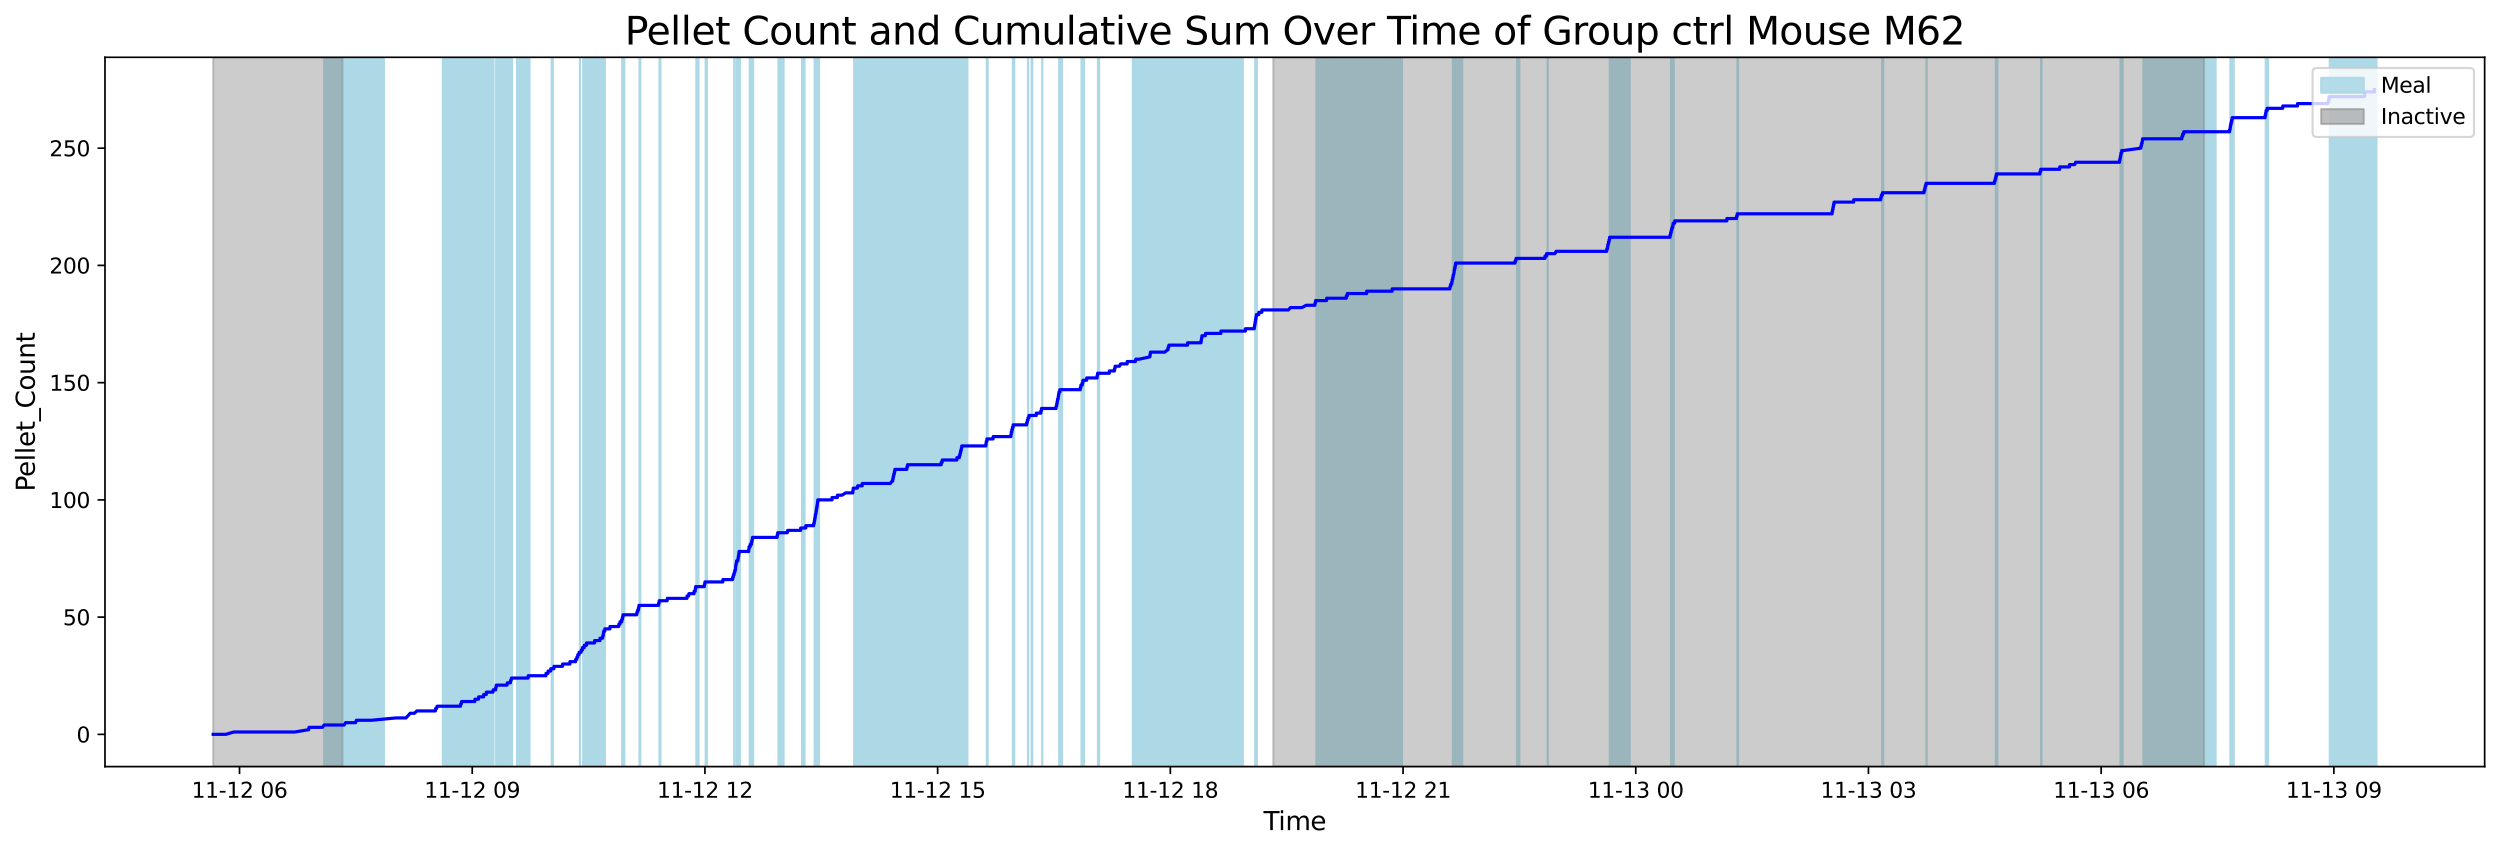 <?xml version="1.0" encoding="utf-8" standalone="no"?>
<!DOCTYPE svg PUBLIC "-//W3C//DTD SVG 1.1//EN"
  "http://www.w3.org/Graphics/SVG/1.1/DTD/svg11.dtd">
<svg xmlns:xlink="http://www.w3.org/1999/xlink" width="1172.435pt" height="399.009pt" viewBox="0 0 1172.435 399.009" xmlns="http://www.w3.org/2000/svg" version="1.1">
 <defs>
  <style type="text/css">*{stroke-linejoin: round; stroke-linecap: butt}</style>
 </defs>
 <g id="figure_1">
  <g id="patch_1">
   <path d="M 0 399.009 
L 1172.435 399.009 
L 1172.435 0 
L 0 0 
z
" style="fill: #ffffff"/>
  </g>
  <g id="axes_1">
   <g id="patch_2">
    <path d="M 49.235 359.517 
L 1165.235 359.517 
L 1165.235 26.877 
L 49.235 26.877 
z
" style="fill: #ffffff"/>
   </g>
   <g id="patch_3">
    <path d="M 180.033 359.517 
L 180.033 26.877 
L 152.045 26.877 
L 152.045 359.517 
z
" clip-path="url(#p5338cb7801)" style="fill: #add8e6; stroke: #add8e6; stroke-linejoin: miter"/>
   </g>
   <g id="patch_4">
    <path d="M 230.87 359.517 
L 230.87 26.877 
L 207.664 26.877 
L 207.664 359.517 
z
" clip-path="url(#p5338cb7801)" style="fill: #add8e6; stroke: #add8e6; stroke-linejoin: miter"/>
   </g>
   <g id="patch_5">
    <path d="M 231.452 359.517 
L 231.452 26.877 
L 229.365 26.877 
L 229.365 359.517 
z
" clip-path="url(#p5338cb7801)" style="fill: #add8e6; stroke: #add8e6; stroke-linejoin: miter"/>
   </g>
   <g id="patch_6">
    <path d="M 240.157 359.517 
L 240.157 26.877 
L 232.695 26.877 
L 232.695 359.517 
z
" clip-path="url(#p5338cb7801)" style="fill: #add8e6; stroke: #add8e6; stroke-linejoin: miter"/>
   </g>
   <g id="patch_7">
    <path d="M 248.323 359.517 
L 248.323 26.877 
L 242.473 26.877 
L 242.473 359.517 
z
" clip-path="url(#p5338cb7801)" style="fill: #add8e6; stroke: #add8e6; stroke-linejoin: miter"/>
   </g>
   <g id="patch_8">
    <path d="M 259.255 359.517 
L 259.255 26.877 
L 258.727 26.877 
L 258.727 359.517 
z
" clip-path="url(#p5338cb7801)" style="fill: #add8e6; stroke: #add8e6; stroke-linejoin: miter"/>
   </g>
   <g id="patch_9">
    <path d="M 271.979 359.517 
L 271.979 26.877 
L 271.953 26.877 
L 271.953 359.517 
z
" clip-path="url(#p5338cb7801)" style="fill: #add8e6; stroke: #add8e6; stroke-linejoin: miter"/>
   </g>
   <g id="patch_10">
    <path d="M 283.466 359.517 
L 283.466 26.877 
L 273.503 26.877 
L 273.503 359.517 
z
" clip-path="url(#p5338cb7801)" style="fill: #add8e6; stroke: #add8e6; stroke-linejoin: miter"/>
   </g>
   <g id="patch_11">
    <path d="M 283.674 359.517 
L 283.674 26.877 
L 283.393 26.877 
L 283.393 359.517 
z
" clip-path="url(#p5338cb7801)" style="fill: #add8e6; stroke: #add8e6; stroke-linejoin: miter"/>
   </g>
   <g id="patch_12">
    <path d="M 291.792 359.517 
L 291.792 26.877 
L 292.791 26.877 
L 292.791 359.517 
z
" clip-path="url(#p5338cb7801)" style="fill: #add8e6; stroke: #add8e6; stroke-linejoin: miter"/>
   </g>
   <g id="patch_13">
    <path d="M 299.913 359.517 
L 299.913 26.877 
L 300.301 26.877 
L 300.301 359.517 
z
" clip-path="url(#p5338cb7801)" style="fill: #add8e6; stroke: #add8e6; stroke-linejoin: miter"/>
   </g>
   <g id="patch_14">
    <path d="M 309.282 359.517 
L 309.282 26.877 
L 309.714 26.877 
L 309.714 359.517 
z
" clip-path="url(#p5338cb7801)" style="fill: #add8e6; stroke: #add8e6; stroke-linejoin: miter"/>
   </g>
   <g id="patch_15">
    <path d="M 327.574 359.517 
L 327.574 26.877 
L 326.563 26.877 
L 326.563 359.517 
z
" clip-path="url(#p5338cb7801)" style="fill: #add8e6; stroke: #add8e6; stroke-linejoin: miter"/>
   </g>
   <g id="patch_16">
    <path d="M 330.937 359.517 
L 330.937 26.877 
L 331.506 26.877 
L 331.506 359.517 
z
" clip-path="url(#p5338cb7801)" style="fill: #add8e6; stroke: #add8e6; stroke-linejoin: miter"/>
   </g>
   <g id="patch_17">
    <path d="M 344.329 359.517 
L 344.329 26.877 
L 344.475 26.877 
L 344.475 359.517 
z
" clip-path="url(#p5338cb7801)" style="fill: #add8e6; stroke: #add8e6; stroke-linejoin: miter"/>
   </g>
   <g id="patch_18">
    <path d="M 345.876 359.517 
L 345.876 26.877 
L 345.382 26.877 
L 345.382 359.517 
z
" clip-path="url(#p5338cb7801)" style="fill: #add8e6; stroke: #add8e6; stroke-linejoin: miter"/>
   </g>
   <g id="patch_19">
    <path d="M 345.993 359.517 
L 345.993 26.877 
L 347.001 26.877 
L 347.001 359.517 
z
" clip-path="url(#p5338cb7801)" style="fill: #add8e6; stroke: #add8e6; stroke-linejoin: miter"/>
   </g>
   <g id="patch_20">
    <path d="M 351.591 359.517 
L 351.591 26.877 
L 351.653 26.877 
L 351.653 359.517 
z
" clip-path="url(#p5338cb7801)" style="fill: #add8e6; stroke: #add8e6; stroke-linejoin: miter"/>
   </g>
   <g id="patch_21">
    <path d="M 352.268 359.517 
L 352.268 26.877 
L 353.21 26.877 
L 353.21 359.517 
z
" clip-path="url(#p5338cb7801)" style="fill: #add8e6; stroke: #add8e6; stroke-linejoin: miter"/>
   </g>
   <g id="patch_22">
    <path d="M 367.472 359.517 
L 367.472 26.877 
L 365.079 26.877 
L 365.079 359.517 
z
" clip-path="url(#p5338cb7801)" style="fill: #add8e6; stroke: #add8e6; stroke-linejoin: miter"/>
   </g>
   <g id="patch_23">
    <path d="M 377.316 359.517 
L 377.316 26.877 
L 376.135 26.877 
L 376.135 359.517 
z
" clip-path="url(#p5338cb7801)" style="fill: #add8e6; stroke: #add8e6; stroke-linejoin: miter"/>
   </g>
   <g id="patch_24">
    <path d="M 382.047 359.517 
L 382.047 26.877 
L 382.178 26.877 
L 382.178 359.517 
z
" clip-path="url(#p5338cb7801)" style="fill: #add8e6; stroke: #add8e6; stroke-linejoin: miter"/>
   </g>
   <g id="patch_25">
    <path d="M 382.835 359.517 
L 382.835 26.877 
L 384.076 26.877 
L 384.076 359.517 
z
" clip-path="url(#p5338cb7801)" style="fill: #add8e6; stroke: #add8e6; stroke-linejoin: miter"/>
   </g>
   <g id="patch_26">
    <path d="M 431.987 359.517 
L 431.987 26.877 
L 400.563 26.877 
L 400.563 359.517 
z
" clip-path="url(#p5338cb7801)" style="fill: #add8e6; stroke: #add8e6; stroke-linejoin: miter"/>
   </g>
   <g id="patch_27">
    <path d="M 453.682 359.517 
L 453.682 26.877 
L 420.029 26.877 
L 420.029 359.517 
z
" clip-path="url(#p5338cb7801)" style="fill: #add8e6; stroke: #add8e6; stroke-linejoin: miter"/>
   </g>
   <g id="patch_28">
    <path d="M 451.03 359.517 
L 451.03 26.877 
L 451.146 26.877 
L 451.146 359.517 
z
" clip-path="url(#p5338cb7801)" style="fill: #add8e6; stroke: #add8e6; stroke-linejoin: miter"/>
   </g>
   <g id="patch_29">
    <path d="M 462.778 359.517 
L 462.778 26.877 
L 463.197 26.877 
L 463.197 359.517 
z
" clip-path="url(#p5338cb7801)" style="fill: #add8e6; stroke: #add8e6; stroke-linejoin: miter"/>
   </g>
   <g id="patch_30">
    <path d="M 474.999 359.517 
L 474.999 26.877 
L 475.644 26.877 
L 475.644 359.517 
z
" clip-path="url(#p5338cb7801)" style="fill: #add8e6; stroke: #add8e6; stroke-linejoin: miter"/>
   </g>
   <g id="patch_31">
    <path d="M 482.105 359.517 
L 482.105 26.877 
L 482.174 26.877 
L 482.174 359.517 
z
" clip-path="url(#p5338cb7801)" style="fill: #add8e6; stroke: #add8e6; stroke-linejoin: miter"/>
   </g>
   <g id="patch_32">
    <path d="M 483.802 359.517 
L 483.802 26.877 
L 484.114 26.877 
L 484.114 359.517 
z
" clip-path="url(#p5338cb7801)" style="fill: #add8e6; stroke: #add8e6; stroke-linejoin: miter"/>
   </g>
   <g id="patch_33">
    <path d="M 488.78 359.517 
L 488.78 26.877 
L 488.818 26.877 
L 488.818 359.517 
z
" clip-path="url(#p5338cb7801)" style="fill: #add8e6; stroke: #add8e6; stroke-linejoin: miter"/>
   </g>
   <g id="patch_34">
    <path d="M 497.325 359.517 
L 497.325 26.877 
L 496.716 26.877 
L 496.716 359.517 
z
" clip-path="url(#p5338cb7801)" style="fill: #add8e6; stroke: #add8e6; stroke-linejoin: miter"/>
   </g>
   <g id="patch_35">
    <path d="M 498.056 359.517 
L 498.056 26.877 
L 497.133 26.877 
L 497.133 359.517 
z
" clip-path="url(#p5338cb7801)" style="fill: #add8e6; stroke: #add8e6; stroke-linejoin: miter"/>
   </g>
   <g id="patch_36">
    <path d="M 507.203 359.517 
L 507.203 26.877 
L 507.304 26.877 
L 507.304 359.517 
z
" clip-path="url(#p5338cb7801)" style="fill: #add8e6; stroke: #add8e6; stroke-linejoin: miter"/>
   </g>
   <g id="patch_37">
    <path d="M 508.107 359.517 
L 508.107 26.877 
L 508.373 26.877 
L 508.373 359.517 
z
" clip-path="url(#p5338cb7801)" style="fill: #add8e6; stroke: #add8e6; stroke-linejoin: miter"/>
   </g>
   <g id="patch_38">
    <path d="M 514.929 359.517 
L 514.929 26.877 
L 515.475 26.877 
L 515.475 359.517 
z
" clip-path="url(#p5338cb7801)" style="fill: #add8e6; stroke: #add8e6; stroke-linejoin: miter"/>
   </g>
   <g id="patch_39">
    <path d="M 560.914 359.517 
L 560.914 26.877 
L 531.275 26.877 
L 531.275 359.517 
z
" clip-path="url(#p5338cb7801)" style="fill: #add8e6; stroke: #add8e6; stroke-linejoin: miter"/>
   </g>
   <g id="patch_40">
    <path d="M 574.404 359.517 
L 574.404 26.877 
L 540.335 26.877 
L 540.335 359.517 
z
" clip-path="url(#p5338cb7801)" style="fill: #add8e6; stroke: #add8e6; stroke-linejoin: miter"/>
   </g>
   <g id="patch_41">
    <path d="M 582.852 359.517 
L 582.852 26.877 
L 548.069 26.877 
L 548.069 359.517 
z
" clip-path="url(#p5338cb7801)" style="fill: #add8e6; stroke: #add8e6; stroke-linejoin: miter"/>
   </g>
   <g id="patch_42">
    <path d="M 563.847 359.517 
L 563.847 26.877 
L 564.069 26.877 
L 564.069 359.517 
z
" clip-path="url(#p5338cb7801)" style="fill: #add8e6; stroke: #add8e6; stroke-linejoin: miter"/>
   </g>
   <g id="patch_43">
    <path d="M 588.654 359.517 
L 588.654 26.877 
L 589.448 26.877 
L 589.448 359.517 
z
" clip-path="url(#p5338cb7801)" style="fill: #add8e6; stroke: #add8e6; stroke-linejoin: miter"/>
   </g>
   <g id="patch_44">
    <path d="M 647.917 359.517 
L 647.917 26.877 
L 617.362 26.877 
L 617.362 359.517 
z
" clip-path="url(#p5338cb7801)" style="fill: #add8e6; stroke: #add8e6; stroke-linejoin: miter"/>
   </g>
   <g id="patch_45">
    <path d="M 657.507 359.517 
L 657.507 26.877 
L 632.032 26.877 
L 632.032 359.517 
z
" clip-path="url(#p5338cb7801)" style="fill: #add8e6; stroke: #add8e6; stroke-linejoin: miter"/>
   </g>
   <g id="patch_46">
    <path d="M 683.054 359.517 
L 683.054 26.877 
L 681.344 26.877 
L 681.344 359.517 
z
" clip-path="url(#p5338cb7801)" style="fill: #add8e6; stroke: #add8e6; stroke-linejoin: miter"/>
   </g>
   <g id="patch_47">
    <path d="M 681.952 359.517 
L 681.952 26.877 
L 682.375 26.877 
L 682.375 359.517 
z
" clip-path="url(#p5338cb7801)" style="fill: #add8e6; stroke: #add8e6; stroke-linejoin: miter"/>
   </g>
   <g id="patch_48">
    <path d="M 685.75 359.517 
L 685.75 26.877 
L 683.179 26.877 
L 683.179 359.517 
z
" clip-path="url(#p5338cb7801)" style="fill: #add8e6; stroke: #add8e6; stroke-linejoin: miter"/>
   </g>
   <g id="patch_49">
    <path d="M 712.531 359.517 
L 712.531 26.877 
L 711.46 26.877 
L 711.46 359.517 
z
" clip-path="url(#p5338cb7801)" style="fill: #add8e6; stroke: #add8e6; stroke-linejoin: miter"/>
   </g>
   <g id="patch_50">
    <path d="M 725.88 359.517 
L 725.88 26.877 
L 725.815 26.877 
L 725.815 359.517 
z
" clip-path="url(#p5338cb7801)" style="fill: #add8e6; stroke: #add8e6; stroke-linejoin: miter"/>
   </g>
   <g id="patch_51">
    <path d="M 764.292 359.517 
L 764.292 26.877 
L 754.958 26.877 
L 754.958 359.517 
z
" clip-path="url(#p5338cb7801)" style="fill: #add8e6; stroke: #add8e6; stroke-linejoin: miter"/>
   </g>
   <g id="patch_52">
    <path d="M 783.653 359.517 
L 783.653 26.877 
L 783.785 26.877 
L 783.785 359.517 
z
" clip-path="url(#p5338cb7801)" style="fill: #add8e6; stroke: #add8e6; stroke-linejoin: miter"/>
   </g>
   <g id="patch_53">
    <path d="M 784.579 359.517 
L 784.579 26.877 
L 784.957 26.877 
L 784.957 359.517 
z
" clip-path="url(#p5338cb7801)" style="fill: #add8e6; stroke: #add8e6; stroke-linejoin: miter"/>
   </g>
   <g id="patch_54">
    <path d="M 814.827 359.517 
L 814.827 26.877 
L 815.077 26.877 
L 815.077 359.517 
z
" clip-path="url(#p5338cb7801)" style="fill: #add8e6; stroke: #add8e6; stroke-linejoin: miter"/>
   </g>
   <g id="patch_55">
    <path d="M 882.683 359.517 
L 882.683 26.877 
L 883.194 26.877 
L 883.194 359.517 
z
" clip-path="url(#p5338cb7801)" style="fill: #add8e6; stroke: #add8e6; stroke-linejoin: miter"/>
   </g>
   <g id="patch_56">
    <path d="M 903.456 359.517 
L 903.456 26.877 
L 903.579 26.877 
L 903.579 359.517 
z
" clip-path="url(#p5338cb7801)" style="fill: #add8e6; stroke: #add8e6; stroke-linejoin: miter"/>
   </g>
   <g id="patch_57">
    <path d="M 935.957 359.517 
L 935.957 26.877 
L 936.727 26.877 
L 936.727 359.517 
z
" clip-path="url(#p5338cb7801)" style="fill: #add8e6; stroke: #add8e6; stroke-linejoin: miter"/>
   </g>
   <g id="patch_58">
    <path d="M 957.206 359.517 
L 957.206 26.877 
L 957.404 26.877 
L 957.404 359.517 
z
" clip-path="url(#p5338cb7801)" style="fill: #add8e6; stroke: #add8e6; stroke-linejoin: miter"/>
   </g>
   <g id="patch_59">
    <path d="M 994.925 359.517 
L 994.925 26.877 
L 994.48 26.877 
L 994.48 359.517 
z
" clip-path="url(#p5338cb7801)" style="fill: #add8e6; stroke: #add8e6; stroke-linejoin: miter"/>
   </g>
   <g id="patch_60">
    <path d="M 995.129 359.517 
L 995.129 26.877 
L 994.826 26.877 
L 994.826 359.517 
z
" clip-path="url(#p5338cb7801)" style="fill: #add8e6; stroke: #add8e6; stroke-linejoin: miter"/>
   </g>
   <g id="patch_61">
    <path d="M 995.481 359.517 
L 995.481 26.877 
L 995.408 26.877 
L 995.408 359.517 
z
" clip-path="url(#p5338cb7801)" style="fill: #add8e6; stroke: #add8e6; stroke-linejoin: miter"/>
   </g>
   <g id="patch_62">
    <path d="M 1039.055 359.517 
L 1039.055 26.877 
L 1005.206 26.877 
L 1005.206 359.517 
z
" clip-path="url(#p5338cb7801)" style="fill: #add8e6; stroke: #add8e6; stroke-linejoin: miter"/>
   </g>
   <g id="patch_63">
    <path d="M 1023.595 359.517 
L 1023.595 26.877 
L 1024.365 26.877 
L 1024.365 359.517 
z
" clip-path="url(#p5338cb7801)" style="fill: #add8e6; stroke: #add8e6; stroke-linejoin: miter"/>
   </g>
   <g id="patch_64">
    <path d="M 1046.003 359.517 
L 1046.003 26.877 
L 1047.555 26.877 
L 1047.555 359.517 
z
" clip-path="url(#p5338cb7801)" style="fill: #add8e6; stroke: #add8e6; stroke-linejoin: miter"/>
   </g>
   <g id="patch_65">
    <path d="M 1062.587 359.517 
L 1062.587 26.877 
L 1063.668 26.877 
L 1063.668 359.517 
z
" clip-path="url(#p5338cb7801)" style="fill: #add8e6; stroke: #add8e6; stroke-linejoin: miter"/>
   </g>
   <g id="patch_66">
    <path d="M 1114.508 359.517 
L 1114.508 26.877 
L 1092.598 26.877 
L 1092.598 359.517 
z
" clip-path="url(#p5338cb7801)" style="fill: #add8e6; stroke: #add8e6; stroke-linejoin: miter"/>
   </g>
   <g id="patch_67">
    <path d="M 1110.029 359.517 
L 1110.029 26.877 
L 1110.484 26.877 
L 1110.484 359.517 
z
" clip-path="url(#p5338cb7801)" style="fill: #add8e6; stroke: #add8e6; stroke-linejoin: miter"/>
   </g>
   <g id="patch_68">
    <path d="M 99.962 359.517 
L 99.962 26.877 
L 160.591 26.877 
L 160.591 359.517 
z
" clip-path="url(#p5338cb7801)" style="fill: #808080; opacity: 0.4; stroke: #808080; stroke-linejoin: miter"/>
   </g>
   <g id="patch_69">
    <path d="M 597.12 359.517 
L 597.12 26.877 
L 1033.649 26.877 
L 1033.649 359.517 
z
" clip-path="url(#p5338cb7801)" style="fill: #808080; opacity: 0.4; stroke: #808080; stroke-linejoin: miter"/>
   </g>
   <g id="matplotlib.axis_1">
    <g id="xtick_1">
     <g id="line2d_1">
      <defs>
       <path id="mf477480eee" d="M 0 0 
L 0 3.5 
" style="stroke: #000000; stroke-width: 0.8"/>
      </defs>
      <g>
       <use xlink:href="#mf477480eee" x="112.331" y="359.517" style="stroke: #000000; stroke-width: 0.8"/>
      </g>
     </g>
     <g id="text_1">
      <!-- 11-12 06 -->
      <g transform="translate(89.85 374.116) scale(0.1 -0.1)">
       <defs>
        <path id="DejaVuSans-31" d="M 794 531 
L 1825 531 
L 1825 4091 
L 703 3866 
L 703 4441 
L 1819 4666 
L 2450 4666 
L 2450 531 
L 3481 531 
L 3481 0 
L 794 0 
L 794 531 
z
" transform="scale(0.016)"/>
        <path id="DejaVuSans-2d" d="M 313 2009 
L 1997 2009 
L 1997 1497 
L 313 1497 
L 313 2009 
z
" transform="scale(0.016)"/>
        <path id="DejaVuSans-32" d="M 1228 531 
L 3431 531 
L 3431 0 
L 469 0 
L 469 531 
Q 828 903 1448 1529 
Q 2069 2156 2228 2338 
Q 2531 2678 2651 2914 
Q 2772 3150 2772 3378 
Q 2772 3750 2511 3984 
Q 2250 4219 1831 4219 
Q 1534 4219 1204 4116 
Q 875 4013 500 3803 
L 500 4441 
Q 881 4594 1212 4672 
Q 1544 4750 1819 4750 
Q 2544 4750 2975 4387 
Q 3406 4025 3406 3419 
Q 3406 3131 3298 2873 
Q 3191 2616 2906 2266 
Q 2828 2175 2409 1742 
Q 1991 1309 1228 531 
z
" transform="scale(0.016)"/>
        <path id="DejaVuSans-20" transform="scale(0.016)"/>
        <path id="DejaVuSans-30" d="M 2034 4250 
Q 1547 4250 1301 3770 
Q 1056 3291 1056 2328 
Q 1056 1369 1301 889 
Q 1547 409 2034 409 
Q 2525 409 2770 889 
Q 3016 1369 3016 2328 
Q 3016 3291 2770 3770 
Q 2525 4250 2034 4250 
z
M 2034 4750 
Q 2819 4750 3233 4129 
Q 3647 3509 3647 2328 
Q 3647 1150 3233 529 
Q 2819 -91 2034 -91 
Q 1250 -91 836 529 
Q 422 1150 422 2328 
Q 422 3509 836 4129 
Q 1250 4750 2034 4750 
z
" transform="scale(0.016)"/>
        <path id="DejaVuSans-36" d="M 2113 2584 
Q 1688 2584 1439 2293 
Q 1191 2003 1191 1497 
Q 1191 994 1439 701 
Q 1688 409 2113 409 
Q 2538 409 2786 701 
Q 3034 994 3034 1497 
Q 3034 2003 2786 2293 
Q 2538 2584 2113 2584 
z
M 3366 4563 
L 3366 3988 
Q 3128 4100 2886 4159 
Q 2644 4219 2406 4219 
Q 1781 4219 1451 3797 
Q 1122 3375 1075 2522 
Q 1259 2794 1537 2939 
Q 1816 3084 2150 3084 
Q 2853 3084 3261 2657 
Q 3669 2231 3669 1497 
Q 3669 778 3244 343 
Q 2819 -91 2113 -91 
Q 1303 -91 875 529 
Q 447 1150 447 2328 
Q 447 3434 972 4092 
Q 1497 4750 2381 4750 
Q 2619 4750 2861 4703 
Q 3103 4656 3366 4563 
z
" transform="scale(0.016)"/>
       </defs>
       <use xlink:href="#DejaVuSans-31"/>
       <use xlink:href="#DejaVuSans-31" x="63.623"/>
       <use xlink:href="#DejaVuSans-2d" x="127.246"/>
       <use xlink:href="#DejaVuSans-31" x="163.33"/>
       <use xlink:href="#DejaVuSans-32" x="226.953"/>
       <use xlink:href="#DejaVuSans-20" x="290.576"/>
       <use xlink:href="#DejaVuSans-30" x="322.363"/>
       <use xlink:href="#DejaVuSans-36" x="385.986"/>
      </g>
     </g>
    </g>
    <g id="xtick_2">
     <g id="line2d_2">
      <g>
       <use xlink:href="#mf477480eee" x="221.463" y="359.517" style="stroke: #000000; stroke-width: 0.8"/>
      </g>
     </g>
     <g id="text_2">
      <!-- 11-12 09 -->
      <g transform="translate(198.982 374.116) scale(0.1 -0.1)">
       <defs>
        <path id="DejaVuSans-39" d="M 703 97 
L 703 672 
Q 941 559 1184 500 
Q 1428 441 1663 441 
Q 2288 441 2617 861 
Q 2947 1281 2994 2138 
Q 2813 1869 2534 1725 
Q 2256 1581 1919 1581 
Q 1219 1581 811 2004 
Q 403 2428 403 3163 
Q 403 3881 828 4315 
Q 1253 4750 1959 4750 
Q 2769 4750 3195 4129 
Q 3622 3509 3622 2328 
Q 3622 1225 3098 567 
Q 2575 -91 1691 -91 
Q 1453 -91 1209 -44 
Q 966 3 703 97 
z
M 1959 2075 
Q 2384 2075 2632 2365 
Q 2881 2656 2881 3163 
Q 2881 3666 2632 3958 
Q 2384 4250 1959 4250 
Q 1534 4250 1286 3958 
Q 1038 3666 1038 3163 
Q 1038 2656 1286 2365 
Q 1534 2075 1959 2075 
z
" transform="scale(0.016)"/>
       </defs>
       <use xlink:href="#DejaVuSans-31"/>
       <use xlink:href="#DejaVuSans-31" x="63.623"/>
       <use xlink:href="#DejaVuSans-2d" x="127.246"/>
       <use xlink:href="#DejaVuSans-31" x="163.33"/>
       <use xlink:href="#DejaVuSans-32" x="226.953"/>
       <use xlink:href="#DejaVuSans-20" x="290.576"/>
       <use xlink:href="#DejaVuSans-30" x="322.363"/>
       <use xlink:href="#DejaVuSans-39" x="385.986"/>
      </g>
     </g>
    </g>
    <g id="xtick_3">
     <g id="line2d_3">
      <g>
       <use xlink:href="#mf477480eee" x="330.595" y="359.517" style="stroke: #000000; stroke-width: 0.8"/>
      </g>
     </g>
     <g id="text_3">
      <!-- 11-12 12 -->
      <g transform="translate(308.115 374.116) scale(0.1 -0.1)">
       <use xlink:href="#DejaVuSans-31"/>
       <use xlink:href="#DejaVuSans-31" x="63.623"/>
       <use xlink:href="#DejaVuSans-2d" x="127.246"/>
       <use xlink:href="#DejaVuSans-31" x="163.33"/>
       <use xlink:href="#DejaVuSans-32" x="226.953"/>
       <use xlink:href="#DejaVuSans-20" x="290.576"/>
       <use xlink:href="#DejaVuSans-31" x="322.363"/>
       <use xlink:href="#DejaVuSans-32" x="385.986"/>
      </g>
     </g>
    </g>
    <g id="xtick_4">
     <g id="line2d_4">
      <g>
       <use xlink:href="#mf477480eee" x="439.727" y="359.517" style="stroke: #000000; stroke-width: 0.8"/>
      </g>
     </g>
     <g id="text_4">
      <!-- 11-12 15 -->
      <g transform="translate(417.247 374.116) scale(0.1 -0.1)">
       <defs>
        <path id="DejaVuSans-35" d="M 691 4666 
L 3169 4666 
L 3169 4134 
L 1269 4134 
L 1269 2991 
Q 1406 3038 1543 3061 
Q 1681 3084 1819 3084 
Q 2600 3084 3056 2656 
Q 3513 2228 3513 1497 
Q 3513 744 3044 326 
Q 2575 -91 1722 -91 
Q 1428 -91 1123 -41 
Q 819 9 494 109 
L 494 744 
Q 775 591 1075 516 
Q 1375 441 1709 441 
Q 2250 441 2565 725 
Q 2881 1009 2881 1497 
Q 2881 1984 2565 2268 
Q 2250 2553 1709 2553 
Q 1456 2553 1204 2497 
Q 953 2441 691 2322 
L 691 4666 
z
" transform="scale(0.016)"/>
       </defs>
       <use xlink:href="#DejaVuSans-31"/>
       <use xlink:href="#DejaVuSans-31" x="63.623"/>
       <use xlink:href="#DejaVuSans-2d" x="127.246"/>
       <use xlink:href="#DejaVuSans-31" x="163.33"/>
       <use xlink:href="#DejaVuSans-32" x="226.953"/>
       <use xlink:href="#DejaVuSans-20" x="290.576"/>
       <use xlink:href="#DejaVuSans-31" x="322.363"/>
       <use xlink:href="#DejaVuSans-35" x="385.986"/>
      </g>
     </g>
    </g>
    <g id="xtick_5">
     <g id="line2d_5">
      <g>
       <use xlink:href="#mf477480eee" x="548.859" y="359.517" style="stroke: #000000; stroke-width: 0.8"/>
      </g>
     </g>
     <g id="text_5">
      <!-- 11-12 18 -->
      <g transform="translate(526.379 374.116) scale(0.1 -0.1)">
       <defs>
        <path id="DejaVuSans-38" d="M 2034 2216 
Q 1584 2216 1326 1975 
Q 1069 1734 1069 1313 
Q 1069 891 1326 650 
Q 1584 409 2034 409 
Q 2484 409 2743 651 
Q 3003 894 3003 1313 
Q 3003 1734 2745 1975 
Q 2488 2216 2034 2216 
z
M 1403 2484 
Q 997 2584 770 2862 
Q 544 3141 544 3541 
Q 544 4100 942 4425 
Q 1341 4750 2034 4750 
Q 2731 4750 3128 4425 
Q 3525 4100 3525 3541 
Q 3525 3141 3298 2862 
Q 3072 2584 2669 2484 
Q 3125 2378 3379 2068 
Q 3634 1759 3634 1313 
Q 3634 634 3220 271 
Q 2806 -91 2034 -91 
Q 1263 -91 848 271 
Q 434 634 434 1313 
Q 434 1759 690 2068 
Q 947 2378 1403 2484 
z
M 1172 3481 
Q 1172 3119 1398 2916 
Q 1625 2713 2034 2713 
Q 2441 2713 2670 2916 
Q 2900 3119 2900 3481 
Q 2900 3844 2670 4047 
Q 2441 4250 2034 4250 
Q 1625 4250 1398 4047 
Q 1172 3844 1172 3481 
z
" transform="scale(0.016)"/>
       </defs>
       <use xlink:href="#DejaVuSans-31"/>
       <use xlink:href="#DejaVuSans-31" x="63.623"/>
       <use xlink:href="#DejaVuSans-2d" x="127.246"/>
       <use xlink:href="#DejaVuSans-31" x="163.33"/>
       <use xlink:href="#DejaVuSans-32" x="226.953"/>
       <use xlink:href="#DejaVuSans-20" x="290.576"/>
       <use xlink:href="#DejaVuSans-31" x="322.363"/>
       <use xlink:href="#DejaVuSans-38" x="385.986"/>
      </g>
     </g>
    </g>
    <g id="xtick_6">
     <g id="line2d_6">
      <g>
       <use xlink:href="#mf477480eee" x="657.992" y="359.517" style="stroke: #000000; stroke-width: 0.8"/>
      </g>
     </g>
     <g id="text_6">
      <!-- 11-12 21 -->
      <g transform="translate(635.511 374.116) scale(0.1 -0.1)">
       <use xlink:href="#DejaVuSans-31"/>
       <use xlink:href="#DejaVuSans-31" x="63.623"/>
       <use xlink:href="#DejaVuSans-2d" x="127.246"/>
       <use xlink:href="#DejaVuSans-31" x="163.33"/>
       <use xlink:href="#DejaVuSans-32" x="226.953"/>
       <use xlink:href="#DejaVuSans-20" x="290.576"/>
       <use xlink:href="#DejaVuSans-32" x="322.363"/>
       <use xlink:href="#DejaVuSans-31" x="385.986"/>
      </g>
     </g>
    </g>
    <g id="xtick_7">
     <g id="line2d_7">
      <g>
       <use xlink:href="#mf477480eee" x="767.124" y="359.517" style="stroke: #000000; stroke-width: 0.8"/>
      </g>
     </g>
     <g id="text_7">
      <!-- 11-13 00 -->
      <g transform="translate(744.643 374.116) scale(0.1 -0.1)">
       <defs>
        <path id="DejaVuSans-33" d="M 2597 2516 
Q 3050 2419 3304 2112 
Q 3559 1806 3559 1356 
Q 3559 666 3084 287 
Q 2609 -91 1734 -91 
Q 1441 -91 1130 -33 
Q 819 25 488 141 
L 488 750 
Q 750 597 1062 519 
Q 1375 441 1716 441 
Q 2309 441 2620 675 
Q 2931 909 2931 1356 
Q 2931 1769 2642 2001 
Q 2353 2234 1838 2234 
L 1294 2234 
L 1294 2753 
L 1863 2753 
Q 2328 2753 2575 2939 
Q 2822 3125 2822 3475 
Q 2822 3834 2567 4026 
Q 2313 4219 1838 4219 
Q 1578 4219 1281 4162 
Q 984 4106 628 3988 
L 628 4550 
Q 988 4650 1302 4700 
Q 1616 4750 1894 4750 
Q 2613 4750 3031 4423 
Q 3450 4097 3450 3541 
Q 3450 3153 3228 2886 
Q 3006 2619 2597 2516 
z
" transform="scale(0.016)"/>
       </defs>
       <use xlink:href="#DejaVuSans-31"/>
       <use xlink:href="#DejaVuSans-31" x="63.623"/>
       <use xlink:href="#DejaVuSans-2d" x="127.246"/>
       <use xlink:href="#DejaVuSans-31" x="163.33"/>
       <use xlink:href="#DejaVuSans-33" x="226.953"/>
       <use xlink:href="#DejaVuSans-20" x="290.576"/>
       <use xlink:href="#DejaVuSans-30" x="322.363"/>
       <use xlink:href="#DejaVuSans-30" x="385.986"/>
      </g>
     </g>
    </g>
    <g id="xtick_8">
     <g id="line2d_8">
      <g>
       <use xlink:href="#mf477480eee" x="876.256" y="359.517" style="stroke: #000000; stroke-width: 0.8"/>
      </g>
     </g>
     <g id="text_8">
      <!-- 11-13 03 -->
      <g transform="translate(853.776 374.116) scale(0.1 -0.1)">
       <use xlink:href="#DejaVuSans-31"/>
       <use xlink:href="#DejaVuSans-31" x="63.623"/>
       <use xlink:href="#DejaVuSans-2d" x="127.246"/>
       <use xlink:href="#DejaVuSans-31" x="163.33"/>
       <use xlink:href="#DejaVuSans-33" x="226.953"/>
       <use xlink:href="#DejaVuSans-20" x="290.576"/>
       <use xlink:href="#DejaVuSans-30" x="322.363"/>
       <use xlink:href="#DejaVuSans-33" x="385.986"/>
      </g>
     </g>
    </g>
    <g id="xtick_9">
     <g id="line2d_9">
      <g>
       <use xlink:href="#mf477480eee" x="985.388" y="359.517" style="stroke: #000000; stroke-width: 0.8"/>
      </g>
     </g>
     <g id="text_9">
      <!-- 11-13 06 -->
      <g transform="translate(962.908 374.116) scale(0.1 -0.1)">
       <use xlink:href="#DejaVuSans-31"/>
       <use xlink:href="#DejaVuSans-31" x="63.623"/>
       <use xlink:href="#DejaVuSans-2d" x="127.246"/>
       <use xlink:href="#DejaVuSans-31" x="163.33"/>
       <use xlink:href="#DejaVuSans-33" x="226.953"/>
       <use xlink:href="#DejaVuSans-20" x="290.576"/>
       <use xlink:href="#DejaVuSans-30" x="322.363"/>
       <use xlink:href="#DejaVuSans-36" x="385.986"/>
      </g>
     </g>
    </g>
    <g id="xtick_10">
     <g id="line2d_10">
      <g>
       <use xlink:href="#mf477480eee" x="1094.52" y="359.517" style="stroke: #000000; stroke-width: 0.8"/>
      </g>
     </g>
     <g id="text_10">
      <!-- 11-13 09 -->
      <g transform="translate(1072.04 374.116) scale(0.1 -0.1)">
       <use xlink:href="#DejaVuSans-31"/>
       <use xlink:href="#DejaVuSans-31" x="63.623"/>
       <use xlink:href="#DejaVuSans-2d" x="127.246"/>
       <use xlink:href="#DejaVuSans-31" x="163.33"/>
       <use xlink:href="#DejaVuSans-33" x="226.953"/>
       <use xlink:href="#DejaVuSans-20" x="290.576"/>
       <use xlink:href="#DejaVuSans-30" x="322.363"/>
       <use xlink:href="#DejaVuSans-39" x="385.986"/>
      </g>
     </g>
    </g>
    <g id="text_11">
     <!-- Time -->
     <g transform="translate(592.555 389.313) scale(0.12 -0.12)">
      <defs>
       <path id="DejaVuSans-54" d="M -19 4666 
L 3928 4666 
L 3928 4134 
L 2272 4134 
L 2272 0 
L 1638 0 
L 1638 4134 
L -19 4134 
L -19 4666 
z
" transform="scale(0.016)"/>
       <path id="DejaVuSans-69" d="M 603 3500 
L 1178 3500 
L 1178 0 
L 603 0 
L 603 3500 
z
M 603 4863 
L 1178 4863 
L 1178 4134 
L 603 4134 
L 603 4863 
z
" transform="scale(0.016)"/>
       <path id="DejaVuSans-6d" d="M 3328 2828 
Q 3544 3216 3844 3400 
Q 4144 3584 4550 3584 
Q 5097 3584 5394 3201 
Q 5691 2819 5691 2113 
L 5691 0 
L 5113 0 
L 5113 2094 
Q 5113 2597 4934 2840 
Q 4756 3084 4391 3084 
Q 3944 3084 3684 2787 
Q 3425 2491 3425 1978 
L 3425 0 
L 2847 0 
L 2847 2094 
Q 2847 2600 2669 2842 
Q 2491 3084 2119 3084 
Q 1678 3084 1418 2786 
Q 1159 2488 1159 1978 
L 1159 0 
L 581 0 
L 581 3500 
L 1159 3500 
L 1159 2956 
Q 1356 3278 1631 3431 
Q 1906 3584 2284 3584 
Q 2666 3584 2933 3390 
Q 3200 3197 3328 2828 
z
" transform="scale(0.016)"/>
       <path id="DejaVuSans-65" d="M 3597 1894 
L 3597 1613 
L 953 1613 
Q 991 1019 1311 708 
Q 1631 397 2203 397 
Q 2534 397 2845 478 
Q 3156 559 3463 722 
L 3463 178 
Q 3153 47 2828 -22 
Q 2503 -91 2169 -91 
Q 1331 -91 842 396 
Q 353 884 353 1716 
Q 353 2575 817 3079 
Q 1281 3584 2069 3584 
Q 2775 3584 3186 3129 
Q 3597 2675 3597 1894 
z
M 3022 2063 
Q 3016 2534 2758 2815 
Q 2500 3097 2075 3097 
Q 1594 3097 1305 2825 
Q 1016 2553 972 2059 
L 3022 2063 
z
" transform="scale(0.016)"/>
      </defs>
      <use xlink:href="#DejaVuSans-54"/>
      <use xlink:href="#DejaVuSans-69" x="57.959"/>
      <use xlink:href="#DejaVuSans-6d" x="85.742"/>
      <use xlink:href="#DejaVuSans-65" x="183.154"/>
     </g>
    </g>
   </g>
   <g id="matplotlib.axis_2">
    <g id="ytick_1">
     <g id="line2d_11">
      <defs>
       <path id="mbe616346ca" d="M 0 0 
L -3.5 0 
" style="stroke: #000000; stroke-width: 0.8"/>
      </defs>
      <g>
       <use xlink:href="#mbe616346ca" x="49.235" y="344.397" style="stroke: #000000; stroke-width: 0.8"/>
      </g>
     </g>
     <g id="text_12">
      <!-- 0 -->
      <g transform="translate(35.873 348.196) scale(0.1 -0.1)">
       <use xlink:href="#DejaVuSans-30"/>
      </g>
     </g>
    </g>
    <g id="ytick_2">
     <g id="line2d_12">
      <g>
       <use xlink:href="#mbe616346ca" x="49.235" y="289.415" style="stroke: #000000; stroke-width: 0.8"/>
      </g>
     </g>
     <g id="text_13">
      <!-- 50 -->
      <g transform="translate(29.51 293.215) scale(0.1 -0.1)">
       <use xlink:href="#DejaVuSans-35"/>
       <use xlink:href="#DejaVuSans-30" x="63.623"/>
      </g>
     </g>
    </g>
    <g id="ytick_3">
     <g id="line2d_13">
      <g>
       <use xlink:href="#mbe616346ca" x="49.235" y="234.434" style="stroke: #000000; stroke-width: 0.8"/>
      </g>
     </g>
     <g id="text_14">
      <!-- 100 -->
      <g transform="translate(23.148 238.233) scale(0.1 -0.1)">
       <use xlink:href="#DejaVuSans-31"/>
       <use xlink:href="#DejaVuSans-30" x="63.623"/>
       <use xlink:href="#DejaVuSans-30" x="127.246"/>
      </g>
     </g>
    </g>
    <g id="ytick_4">
     <g id="line2d_14">
      <g>
       <use xlink:href="#mbe616346ca" x="49.235" y="179.452" style="stroke: #000000; stroke-width: 0.8"/>
      </g>
     </g>
     <g id="text_15">
      <!-- 150 -->
      <g transform="translate(23.148 183.251) scale(0.1 -0.1)">
       <use xlink:href="#DejaVuSans-31"/>
       <use xlink:href="#DejaVuSans-35" x="63.623"/>
       <use xlink:href="#DejaVuSans-30" x="127.246"/>
      </g>
     </g>
    </g>
    <g id="ytick_5">
     <g id="line2d_15">
      <g>
       <use xlink:href="#mbe616346ca" x="49.235" y="124.47" style="stroke: #000000; stroke-width: 0.8"/>
      </g>
     </g>
     <g id="text_16">
      <!-- 200 -->
      <g transform="translate(23.148 128.269) scale(0.1 -0.1)">
       <use xlink:href="#DejaVuSans-32"/>
       <use xlink:href="#DejaVuSans-30" x="63.623"/>
       <use xlink:href="#DejaVuSans-30" x="127.246"/>
      </g>
     </g>
    </g>
    <g id="ytick_6">
     <g id="line2d_16">
      <g>
       <use xlink:href="#mbe616346ca" x="49.235" y="69.488" style="stroke: #000000; stroke-width: 0.8"/>
      </g>
     </g>
     <g id="text_17">
      <!-- 250 -->
      <g transform="translate(23.148 73.287) scale(0.1 -0.1)">
       <use xlink:href="#DejaVuSans-32"/>
       <use xlink:href="#DejaVuSans-35" x="63.623"/>
       <use xlink:href="#DejaVuSans-30" x="127.246"/>
      </g>
     </g>
    </g>
    <g id="text_18">
     <!-- Pellet_Count -->
     <g transform="translate(16.318 230.485) rotate(-90) scale(0.12 -0.12)">
      <defs>
       <path id="DejaVuSans-50" d="M 1259 4147 
L 1259 2394 
L 2053 2394 
Q 2494 2394 2734 2622 
Q 2975 2850 2975 3272 
Q 2975 3691 2734 3919 
Q 2494 4147 2053 4147 
L 1259 4147 
z
M 628 4666 
L 2053 4666 
Q 2838 4666 3239 4311 
Q 3641 3956 3641 3272 
Q 3641 2581 3239 2228 
Q 2838 1875 2053 1875 
L 1259 1875 
L 1259 0 
L 628 0 
L 628 4666 
z
" transform="scale(0.016)"/>
       <path id="DejaVuSans-6c" d="M 603 4863 
L 1178 4863 
L 1178 0 
L 603 0 
L 603 4863 
z
" transform="scale(0.016)"/>
       <path id="DejaVuSans-74" d="M 1172 4494 
L 1172 3500 
L 2356 3500 
L 2356 3053 
L 1172 3053 
L 1172 1153 
Q 1172 725 1289 603 
Q 1406 481 1766 481 
L 2356 481 
L 2356 0 
L 1766 0 
Q 1100 0 847 248 
Q 594 497 594 1153 
L 594 3053 
L 172 3053 
L 172 3500 
L 594 3500 
L 594 4494 
L 1172 4494 
z
" transform="scale(0.016)"/>
       <path id="DejaVuSans-5f" d="M 3263 -1063 
L 3263 -1509 
L -63 -1509 
L -63 -1063 
L 3263 -1063 
z
" transform="scale(0.016)"/>
       <path id="DejaVuSans-43" d="M 4122 4306 
L 4122 3641 
Q 3803 3938 3442 4084 
Q 3081 4231 2675 4231 
Q 1875 4231 1450 3742 
Q 1025 3253 1025 2328 
Q 1025 1406 1450 917 
Q 1875 428 2675 428 
Q 3081 428 3442 575 
Q 3803 722 4122 1019 
L 4122 359 
Q 3791 134 3420 21 
Q 3050 -91 2638 -91 
Q 1578 -91 968 557 
Q 359 1206 359 2328 
Q 359 3453 968 4101 
Q 1578 4750 2638 4750 
Q 3056 4750 3426 4639 
Q 3797 4528 4122 4306 
z
" transform="scale(0.016)"/>
       <path id="DejaVuSans-6f" d="M 1959 3097 
Q 1497 3097 1228 2736 
Q 959 2375 959 1747 
Q 959 1119 1226 758 
Q 1494 397 1959 397 
Q 2419 397 2687 759 
Q 2956 1122 2956 1747 
Q 2956 2369 2687 2733 
Q 2419 3097 1959 3097 
z
M 1959 3584 
Q 2709 3584 3137 3096 
Q 3566 2609 3566 1747 
Q 3566 888 3137 398 
Q 2709 -91 1959 -91 
Q 1206 -91 779 398 
Q 353 888 353 1747 
Q 353 2609 779 3096 
Q 1206 3584 1959 3584 
z
" transform="scale(0.016)"/>
       <path id="DejaVuSans-75" d="M 544 1381 
L 544 3500 
L 1119 3500 
L 1119 1403 
Q 1119 906 1312 657 
Q 1506 409 1894 409 
Q 2359 409 2629 706 
Q 2900 1003 2900 1516 
L 2900 3500 
L 3475 3500 
L 3475 0 
L 2900 0 
L 2900 538 
Q 2691 219 2414 64 
Q 2138 -91 1772 -91 
Q 1169 -91 856 284 
Q 544 659 544 1381 
z
M 1991 3584 
L 1991 3584 
z
" transform="scale(0.016)"/>
       <path id="DejaVuSans-6e" d="M 3513 2113 
L 3513 0 
L 2938 0 
L 2938 2094 
Q 2938 2591 2744 2837 
Q 2550 3084 2163 3084 
Q 1697 3084 1428 2787 
Q 1159 2491 1159 1978 
L 1159 0 
L 581 0 
L 581 3500 
L 1159 3500 
L 1159 2956 
Q 1366 3272 1645 3428 
Q 1925 3584 2291 3584 
Q 2894 3584 3203 3211 
Q 3513 2838 3513 2113 
z
" transform="scale(0.016)"/>
      </defs>
      <use xlink:href="#DejaVuSans-50"/>
      <use xlink:href="#DejaVuSans-65" x="56.678"/>
      <use xlink:href="#DejaVuSans-6c" x="118.201"/>
      <use xlink:href="#DejaVuSans-6c" x="145.984"/>
      <use xlink:href="#DejaVuSans-65" x="173.768"/>
      <use xlink:href="#DejaVuSans-74" x="235.291"/>
      <use xlink:href="#DejaVuSans-5f" x="274.5"/>
      <use xlink:href="#DejaVuSans-43" x="324.5"/>
      <use xlink:href="#DejaVuSans-6f" x="394.324"/>
      <use xlink:href="#DejaVuSans-75" x="455.506"/>
      <use xlink:href="#DejaVuSans-6e" x="518.885"/>
      <use xlink:href="#DejaVuSans-74" x="582.264"/>
     </g>
    </g>
   </g>
   <g id="line2d_17">
    <path d="M 99.962 344.397 
L 105.863 344.397 
L 109.643 343.298 
L 138.128 343.298 
L 144.787 342.198 
L 144.909 341.098 
L 151.214 341.098 
L 152.022 339.999 
L 161.4 339.999 
L 162.046 338.899 
L 166.765 338.899 
L 167.119 337.799 
L 174 337.799 
L 185.621 336.7 
L 190.401 336.7 
L 192.371 334.5 
L 194.362 334.5 
L 195.524 333.401 
L 204.214 333.401 
L 204.244 332.301 
L 204.77 332.301 
L 204.992 331.202 
L 215.956 331.202 
L 216.047 330.102 
L 216.34 330.102 
L 216.461 329.002 
L 222.685 329.002 
L 222.756 327.903 
L 224.383 327.903 
L 224.504 326.803 
L 226.788 326.803 
L 226.849 325.703 
L 228.071 325.703 
L 228.092 324.604 
L 231.153 324.604 
L 231.305 323.504 
L 232.467 323.504 
L 232.477 322.404 
L 232.669 322.404 
L 232.74 321.305 
L 237.762 321.305 
L 237.944 320.205 
L 239.369 320.205 
L 239.429 319.106 
L 239.712 319.106 
L 239.833 318.006 
L 247.665 318.006 
L 247.725 316.906 
L 256.052 316.906 
L 256.072 315.807 
L 257.012 315.807 
L 257.042 314.707 
L 258.265 314.707 
L 258.285 313.607 
L 259.76 313.607 
L 259.79 312.508 
L 263.812 312.508 
L 263.842 311.408 
L 267.258 311.408 
L 267.268 310.308 
L 269.926 310.308 
L 269.956 309.209 
L 270.542 309.209 
L 270.572 308.109 
L 270.936 308.109 
L 270.966 307.01 
L 271.563 307.01 
L 271.583 305.91 
L 272.482 305.91 
L 272.674 304.81 
L 273.159 304.81 
L 273.169 303.711 
L 273.998 303.711 
L 274.008 302.611 
L 275.039 302.611 
L 275.059 301.511 
L 278.838 301.511 
L 278.858 300.412 
L 281.364 300.412 
L 281.384 299.312 
L 282.617 299.312 
L 282.637 298.212 
L 282.9 298.212 
L 282.91 297.113 
L 283.092 297.113 
L 283.102 296.013 
L 283.638 296.013 
L 283.658 294.914 
L 286.043 294.914 
L 286.063 293.814 
L 290.196 293.814 
L 290.216 292.714 
L 290.762 292.714 
L 290.792 291.615 
L 291.56 291.615 
L 291.57 290.515 
L 291.904 290.515 
L 291.914 289.415 
L 292.156 289.415 
L 292.166 288.316 
L 298.613 288.316 
L 298.633 287.216 
L 298.997 287.216 
L 299.027 286.116 
L 299.432 286.116 
L 299.452 285.017 
L 299.624 285.017 
L 299.654 283.917 
L 308.829 283.917 
L 308.839 282.818 
L 309.142 282.818 
L 309.163 281.718 
L 312.881 281.718 
L 312.962 280.618 
L 322.157 280.618 
L 322.208 279.519 
L 322.946 279.519 
L 323.057 278.419 
L 325.482 278.419 
L 325.502 277.319 
L 326.028 277.319 
L 326.058 276.22 
L 326.209 276.22 
L 326.23 275.12 
L 330.302 275.12 
L 330.312 274.02 
L 330.555 274.02 
L 330.585 272.921 
L 338.982 272.921 
L 339.012 271.821 
L 343.57 271.821 
L 343.59 270.722 
L 343.903 270.722 
L 343.923 269.622 
L 344.257 269.622 
L 344.257 269.622 
L 344.317 268.522 
L 344.6 268.522 
L 344.62 267.423 
L 344.883 267.423 
L 345.004 266.323 
L 345.035 265.223 
L 345.196 265.223 
L 345.207 264.124 
L 345.419 264.124 
L 345.439 263.024 
L 346.076 263.024 
L 346.086 261.924 
L 346.247 261.924 
L 346.257 260.825 
L 346.429 260.825 
L 346.449 259.725 
L 346.561 259.725 
L 346.601 258.626 
L 351.128 258.626 
L 351.148 257.526 
L 351.28 257.526 
L 351.29 256.426 
L 351.805 256.426 
L 351.825 255.327 
L 352.381 255.327 
L 352.391 254.227 
L 352.634 254.227 
L 352.664 253.127 
L 352.866 253.127 
L 352.876 252.028 
L 364.466 252.028 
L 364.476 250.928 
L 364.699 250.928 
L 364.709 249.828 
L 369.256 249.828 
L 369.398 248.729 
L 375.491 248.729 
L 375.511 247.629 
L 377.886 247.629 
L 377.906 246.53 
L 381.584 246.53 
L 381.604 245.43 
L 381.877 245.43 
L 381.887 244.33 
L 382.039 244.33 
L 382.059 243.231 
L 382.241 243.231 
L 382.251 242.131 
L 382.413 242.131 
L 382.433 241.031 
L 382.655 241.031 
L 382.685 239.932 
L 382.827 239.932 
L 382.837 238.832 
L 383.009 238.832 
L 383.019 237.732 
L 383.201 237.732 
L 383.211 236.633 
L 383.352 236.633 
L 383.373 235.533 
L 383.514 235.533 
L 383.524 234.434 
L 390.173 234.434 
L 390.193 233.334 
L 392.699 233.334 
L 392.719 232.234 
L 394.811 232.234 
L 396.64 231.135 
L 399.955 231.135 
L 399.975 230.035 
L 400.096 230.035 
L 400.126 228.935 
L 402.066 228.935 
L 402.248 227.836 
L 404.35 227.836 
L 404.37 226.736 
L 417.537 226.736 
L 418.335 225.636 
L 418.659 225.636 
L 418.669 224.537 
L 418.871 224.537 
L 418.881 223.437 
L 419.113 223.437 
L 419.134 222.338 
L 419.427 222.338 
L 419.437 221.238 
L 419.649 221.238 
L 419.659 220.138 
L 425.277 220.138 
L 425.297 219.039 
L 425.591 219.039 
L 425.601 217.939 
L 441.374 217.939 
L 441.394 216.839 
L 441.869 216.839 
L 441.88 215.74 
L 448.751 215.74 
L 448.771 214.64 
L 449.893 214.64 
L 449.903 213.54 
L 450.256 213.54 
L 450.267 212.441 
L 450.489 212.441 
L 450.509 211.341 
L 450.792 211.341 
L 450.812 210.242 
L 451.004 210.242 
L 451.034 209.142 
L 462.362 209.142 
L 462.372 208.042 
L 462.524 208.042 
L 462.544 206.943 
L 462.817 206.943 
L 462.827 205.843 
L 465.747 205.843 
L 465.777 204.743 
L 474.094 204.743 
L 474.114 203.644 
L 474.266 203.644 
L 474.286 202.544 
L 474.538 202.544 
L 474.548 201.444 
L 474.791 201.444 
L 474.811 200.345 
L 475.155 200.345 
L 475.165 199.245 
L 481.46 199.245 
L 481.48 198.146 
L 481.794 198.146 
L 481.804 197.046 
L 482.107 197.046 
L 482.117 195.946 
L 482.521 195.946 
L 482.562 194.847 
L 485.967 194.847 
L 485.977 193.747 
L 488.109 193.747 
L 488.119 192.647 
L 488.402 192.647 
L 488.412 191.548 
L 495.284 191.548 
L 495.304 190.448 
L 495.546 190.448 
L 495.566 189.348 
L 495.769 189.348 
L 495.779 188.249 
L 495.95 188.249 
L 495.961 187.149 
L 496.264 187.149 
L 496.274 186.05 
L 496.395 186.05 
L 496.425 184.95 
L 496.597 184.95 
L 496.617 183.85 
L 497.042 183.85 
L 497.062 182.751 
L 506.631 182.751 
L 506.651 181.651 
L 506.924 181.651 
L 506.934 180.551 
L 507.571 180.551 
L 507.591 179.452 
L 507.874 179.452 
L 507.894 178.352 
L 509.602 178.352 
L 509.622 177.252 
L 514.503 177.252 
L 514.523 176.153 
L 514.715 176.153 
L 514.735 175.053 
L 520.232 175.053 
L 520.253 173.954 
L 522.647 173.954 
L 522.658 172.854 
L 522.93 172.854 
L 522.951 171.754 
L 524.972 171.754 
L 525.568 170.655 
L 528.599 170.655 
L 528.619 169.555 
L 532.469 169.555 
L 532.661 168.455 
L 534.248 168.455 
L 539.28 167.356 
L 539.29 166.256 
L 539.502 166.256 
L 539.523 165.156 
L 546.242 165.156 
L 547.505 164.057 
L 547.768 164.057 
L 547.778 162.957 
L 548.081 162.957 
L 548.182 161.858 
L 556.943 161.858 
L 556.963 160.758 
L 563.249 160.758 
L 563.259 159.658 
L 563.451 159.658 
L 563.471 158.559 
L 563.643 158.559 
L 563.663 157.459 
L 565.239 157.459 
L 565.361 156.359 
L 572.575 156.359 
L 572.596 155.26 
L 584.044 155.26 
L 584.065 154.16 
L 588.228 154.16 
L 588.248 153.06 
L 588.42 153.06 
L 588.44 151.961 
L 588.612 151.961 
L 588.622 150.861 
L 588.794 150.861 
L 588.804 149.762 
L 588.996 149.762 
L 589.006 148.662 
L 589.168 148.662 
L 589.198 147.562 
L 590.33 147.562 
L 590.35 146.463 
L 591.775 146.463 
L 591.795 145.363 
L 604.244 145.363 
L 605.164 144.263 
L 610.539 144.263 
L 612.57 143.164 
L 616.683 143.164 
L 616.693 142.064 
L 616.946 142.064 
L 616.956 140.964 
L 622.13 140.964 
L 622.16 139.865 
L 631.345 139.865 
L 631.365 138.765 
L 631.84 138.765 
L 631.85 137.666 
L 640.925 137.666 
L 640.945 136.566 
L 652.879 136.566 
L 652.899 135.466 
L 679.99 135.466 
L 680 134.367 
L 680.283 134.367 
L 680.343 133.267 
L 680.808 133.267 
L 680.828 132.167 
L 681.01 132.167 
L 681.031 131.068 
L 681.324 131.068 
L 681.334 129.968 
L 681.495 129.968 
L 681.526 128.868 
L 681.718 128.868 
L 681.718 128.868 
L 681.92 127.769 
L 681.96 127.769 
L 681.98 126.669 
L 682.162 126.669 
L 682.183 125.57 
L 682.445 125.57 
L 682.465 124.47 
L 682.607 124.47 
L 682.627 123.37 
L 710.527 123.37 
L 710.567 122.271 
L 710.971 122.271 
L 710.981 121.171 
L 724.552 121.171 
L 724.582 120.071 
L 725.29 120.071 
L 725.3 118.972 
L 729.19 118.972 
L 729.776 117.872 
L 753.523 117.872 
L 753.543 116.772 
L 753.836 116.772 
L 753.846 115.673 
L 754.048 115.673 
L 754.058 114.573 
L 754.341 114.573 
L 754.351 113.474 
L 754.604 113.474 
L 754.624 112.374 
L 754.857 112.374 
L 754.877 111.274 
L 783.19 111.274 
L 783.211 110.175 
L 783.483 110.175 
L 783.494 109.075 
L 783.736 109.075 
L 783.766 107.975 
L 784.029 107.975 
L 784.039 106.876 
L 784.423 106.876 
L 784.433 105.776 
L 784.646 105.776 
L 784.666 104.676 
L 785.383 104.676 
L 785.403 103.577 
L 809.837 103.577 
L 809.847 102.477 
L 814.374 102.477 
L 814.384 101.378 
L 814.697 101.378 
L 814.707 100.278 
L 859.209 100.278 
L 859.219 99.178 
L 859.431 99.178 
L 859.452 98.079 
L 859.644 98.079 
L 859.664 96.979 
L 859.846 96.979 
L 859.856 95.879 
L 860.119 95.879 
L 860.139 94.78 
L 869.304 94.78 
L 869.375 93.68 
L 881.996 93.68 
L 882.016 92.58 
L 882.289 92.58 
L 882.299 91.481 
L 882.814 91.481 
L 882.824 90.381 
L 902.337 90.381 
L 902.357 89.282 
L 902.65 89.282 
L 902.68 88.182 
L 902.902 88.182 
L 902.913 87.082 
L 903.226 87.082 
L 903.246 85.983 
L 935.349 85.983 
L 935.369 84.883 
L 935.693 84.883 
L 935.713 83.783 
L 935.976 83.783 
L 935.996 82.684 
L 936.228 82.684 
L 936.248 81.584 
L 956.66 81.584 
L 956.69 80.484 
L 957.024 80.484 
L 957.034 79.385 
L 965.957 79.385 
L 965.967 78.285 
L 970.524 78.285 
L 970.544 77.186 
L 973.01 77.186 
L 973.384 76.086 
L 994.018 76.086 
L 994.038 74.986 
L 994.26 74.986 
L 994.28 73.887 
L 994.483 73.887 
L 994.493 72.787 
L 994.685 72.787 
L 994.705 71.687 
L 995.018 71.687 
L 995.038 70.588 
L 995.938 70.588 
L 1004.021 69.488 
L 1004.042 68.388 
L 1004.284 68.388 
L 1004.294 67.289 
L 1004.608 67.289 
L 1004.618 66.189 
L 1004.789 66.189 
L 1004.8 65.09 
L 1023.241 65.09 
L 1023.261 63.99 
L 1023.584 63.99 
L 1023.595 62.89 
L 1024.1 62.89 
L 1024.11 61.791 
L 1045.623 61.791 
L 1045.633 60.691 
L 1045.886 60.691 
L 1045.896 59.591 
L 1046.037 59.591 
L 1046.047 58.492 
L 1046.3 58.492 
L 1046.31 57.392 
L 1046.553 57.392 
L 1046.573 56.292 
L 1046.795 56.292 
L 1046.815 55.193 
L 1062.286 55.193 
L 1062.296 54.093 
L 1062.528 54.093 
L 1062.539 52.994 
L 1062.71 52.994 
L 1062.72 51.894 
L 1063.216 51.894 
L 1063.226 50.794 
L 1070.542 50.794 
L 1070.572 49.695 
L 1077.453 49.695 
L 1077.474 48.595 
L 1091.539 48.595 
L 1091.923 47.495 
L 1092.105 47.495 
L 1092.126 46.396 
L 1092.287 46.396 
L 1092.307 45.296 
L 1108.879 45.296 
L 1109.041 43.097 
L 1113.578 43.097 
L 1113.598 41.997 
L 1113.598 41.997 
" clip-path="url(#p5338cb7801)" style="fill: none; stroke: #0000ff; stroke-width: 1.5; stroke-linecap: square"/>
   </g>
   <g id="patch_70">
    <path d="M 49.235 359.517 
L 49.235 26.877 
" style="fill: none; stroke: #000000; stroke-width: 0.8; stroke-linejoin: miter; stroke-linecap: square"/>
   </g>
   <g id="patch_71">
    <path d="M 1165.235 359.517 
L 1165.235 26.877 
" style="fill: none; stroke: #000000; stroke-width: 0.8; stroke-linejoin: miter; stroke-linecap: square"/>
   </g>
   <g id="patch_72">
    <path d="M 49.235 359.517 
L 1165.235 359.517 
" style="fill: none; stroke: #000000; stroke-width: 0.8; stroke-linejoin: miter; stroke-linecap: square"/>
   </g>
   <g id="patch_73">
    <path d="M 49.235 26.877 
L 1165.235 26.877 
" style="fill: none; stroke: #000000; stroke-width: 0.8; stroke-linejoin: miter; stroke-linecap: square"/>
   </g>
   <g id="text_19">
    <!-- Pellet Count and Cumulative Sum Over Time of Group ctrl Mouse M62 -->
    <g transform="translate(293.018 20.877) scale(0.18 -0.18)">
     <defs>
      <path id="DejaVuSans-61" d="M 2194 1759 
Q 1497 1759 1228 1600 
Q 959 1441 959 1056 
Q 959 750 1161 570 
Q 1363 391 1709 391 
Q 2188 391 2477 730 
Q 2766 1069 2766 1631 
L 2766 1759 
L 2194 1759 
z
M 3341 1997 
L 3341 0 
L 2766 0 
L 2766 531 
Q 2569 213 2275 61 
Q 1981 -91 1556 -91 
Q 1019 -91 701 211 
Q 384 513 384 1019 
Q 384 1609 779 1909 
Q 1175 2209 1959 2209 
L 2766 2209 
L 2766 2266 
Q 2766 2663 2505 2880 
Q 2244 3097 1772 3097 
Q 1472 3097 1187 3025 
Q 903 2953 641 2809 
L 641 3341 
Q 956 3463 1253 3523 
Q 1550 3584 1831 3584 
Q 2591 3584 2966 3190 
Q 3341 2797 3341 1997 
z
" transform="scale(0.016)"/>
      <path id="DejaVuSans-64" d="M 2906 2969 
L 2906 4863 
L 3481 4863 
L 3481 0 
L 2906 0 
L 2906 525 
Q 2725 213 2448 61 
Q 2172 -91 1784 -91 
Q 1150 -91 751 415 
Q 353 922 353 1747 
Q 353 2572 751 3078 
Q 1150 3584 1784 3584 
Q 2172 3584 2448 3432 
Q 2725 3281 2906 2969 
z
M 947 1747 
Q 947 1113 1208 752 
Q 1469 391 1925 391 
Q 2381 391 2643 752 
Q 2906 1113 2906 1747 
Q 2906 2381 2643 2742 
Q 2381 3103 1925 3103 
Q 1469 3103 1208 2742 
Q 947 2381 947 1747 
z
" transform="scale(0.016)"/>
      <path id="DejaVuSans-76" d="M 191 3500 
L 800 3500 
L 1894 563 
L 2988 3500 
L 3597 3500 
L 2284 0 
L 1503 0 
L 191 3500 
z
" transform="scale(0.016)"/>
      <path id="DejaVuSans-53" d="M 3425 4513 
L 3425 3897 
Q 3066 4069 2747 4153 
Q 2428 4238 2131 4238 
Q 1616 4238 1336 4038 
Q 1056 3838 1056 3469 
Q 1056 3159 1242 3001 
Q 1428 2844 1947 2747 
L 2328 2669 
Q 3034 2534 3370 2195 
Q 3706 1856 3706 1288 
Q 3706 609 3251 259 
Q 2797 -91 1919 -91 
Q 1588 -91 1214 -16 
Q 841 59 441 206 
L 441 856 
Q 825 641 1194 531 
Q 1563 422 1919 422 
Q 2459 422 2753 634 
Q 3047 847 3047 1241 
Q 3047 1584 2836 1778 
Q 2625 1972 2144 2069 
L 1759 2144 
Q 1053 2284 737 2584 
Q 422 2884 422 3419 
Q 422 4038 858 4394 
Q 1294 4750 2059 4750 
Q 2388 4750 2728 4690 
Q 3069 4631 3425 4513 
z
" transform="scale(0.016)"/>
      <path id="DejaVuSans-4f" d="M 2522 4238 
Q 1834 4238 1429 3725 
Q 1025 3213 1025 2328 
Q 1025 1447 1429 934 
Q 1834 422 2522 422 
Q 3209 422 3611 934 
Q 4013 1447 4013 2328 
Q 4013 3213 3611 3725 
Q 3209 4238 2522 4238 
z
M 2522 4750 
Q 3503 4750 4090 4092 
Q 4678 3434 4678 2328 
Q 4678 1225 4090 567 
Q 3503 -91 2522 -91 
Q 1538 -91 948 565 
Q 359 1222 359 2328 
Q 359 3434 948 4092 
Q 1538 4750 2522 4750 
z
" transform="scale(0.016)"/>
      <path id="DejaVuSans-72" d="M 2631 2963 
Q 2534 3019 2420 3045 
Q 2306 3072 2169 3072 
Q 1681 3072 1420 2755 
Q 1159 2438 1159 1844 
L 1159 0 
L 581 0 
L 581 3500 
L 1159 3500 
L 1159 2956 
Q 1341 3275 1631 3429 
Q 1922 3584 2338 3584 
Q 2397 3584 2469 3576 
Q 2541 3569 2628 3553 
L 2631 2963 
z
" transform="scale(0.016)"/>
      <path id="DejaVuSans-66" d="M 2375 4863 
L 2375 4384 
L 1825 4384 
Q 1516 4384 1395 4259 
Q 1275 4134 1275 3809 
L 1275 3500 
L 2222 3500 
L 2222 3053 
L 1275 3053 
L 1275 0 
L 697 0 
L 697 3053 
L 147 3053 
L 147 3500 
L 697 3500 
L 697 3744 
Q 697 4328 969 4595 
Q 1241 4863 1831 4863 
L 2375 4863 
z
" transform="scale(0.016)"/>
      <path id="DejaVuSans-47" d="M 3809 666 
L 3809 1919 
L 2778 1919 
L 2778 2438 
L 4434 2438 
L 4434 434 
Q 4069 175 3628 42 
Q 3188 -91 2688 -91 
Q 1594 -91 976 548 
Q 359 1188 359 2328 
Q 359 3472 976 4111 
Q 1594 4750 2688 4750 
Q 3144 4750 3555 4637 
Q 3966 4525 4313 4306 
L 4313 3634 
Q 3963 3931 3569 4081 
Q 3175 4231 2741 4231 
Q 1884 4231 1454 3753 
Q 1025 3275 1025 2328 
Q 1025 1384 1454 906 
Q 1884 428 2741 428 
Q 3075 428 3337 486 
Q 3600 544 3809 666 
z
" transform="scale(0.016)"/>
      <path id="DejaVuSans-70" d="M 1159 525 
L 1159 -1331 
L 581 -1331 
L 581 3500 
L 1159 3500 
L 1159 2969 
Q 1341 3281 1617 3432 
Q 1894 3584 2278 3584 
Q 2916 3584 3314 3078 
Q 3713 2572 3713 1747 
Q 3713 922 3314 415 
Q 2916 -91 2278 -91 
Q 1894 -91 1617 61 
Q 1341 213 1159 525 
z
M 3116 1747 
Q 3116 2381 2855 2742 
Q 2594 3103 2138 3103 
Q 1681 3103 1420 2742 
Q 1159 2381 1159 1747 
Q 1159 1113 1420 752 
Q 1681 391 2138 391 
Q 2594 391 2855 752 
Q 3116 1113 3116 1747 
z
" transform="scale(0.016)"/>
      <path id="DejaVuSans-63" d="M 3122 3366 
L 3122 2828 
Q 2878 2963 2633 3030 
Q 2388 3097 2138 3097 
Q 1578 3097 1268 2742 
Q 959 2388 959 1747 
Q 959 1106 1268 751 
Q 1578 397 2138 397 
Q 2388 397 2633 464 
Q 2878 531 3122 666 
L 3122 134 
Q 2881 22 2623 -34 
Q 2366 -91 2075 -91 
Q 1284 -91 818 406 
Q 353 903 353 1747 
Q 353 2603 823 3093 
Q 1294 3584 2113 3584 
Q 2378 3584 2631 3529 
Q 2884 3475 3122 3366 
z
" transform="scale(0.016)"/>
      <path id="DejaVuSans-4d" d="M 628 4666 
L 1569 4666 
L 2759 1491 
L 3956 4666 
L 4897 4666 
L 4897 0 
L 4281 0 
L 4281 4097 
L 3078 897 
L 2444 897 
L 1241 4097 
L 1241 0 
L 628 0 
L 628 4666 
z
" transform="scale(0.016)"/>
      <path id="DejaVuSans-73" d="M 2834 3397 
L 2834 2853 
Q 2591 2978 2328 3040 
Q 2066 3103 1784 3103 
Q 1356 3103 1142 2972 
Q 928 2841 928 2578 
Q 928 2378 1081 2264 
Q 1234 2150 1697 2047 
L 1894 2003 
Q 2506 1872 2764 1633 
Q 3022 1394 3022 966 
Q 3022 478 2636 193 
Q 2250 -91 1575 -91 
Q 1294 -91 989 -36 
Q 684 19 347 128 
L 347 722 
Q 666 556 975 473 
Q 1284 391 1588 391 
Q 1994 391 2212 530 
Q 2431 669 2431 922 
Q 2431 1156 2273 1281 
Q 2116 1406 1581 1522 
L 1381 1569 
Q 847 1681 609 1914 
Q 372 2147 372 2553 
Q 372 3047 722 3315 
Q 1072 3584 1716 3584 
Q 2034 3584 2315 3537 
Q 2597 3491 2834 3397 
z
" transform="scale(0.016)"/>
     </defs>
     <use xlink:href="#DejaVuSans-50"/>
     <use xlink:href="#DejaVuSans-65" x="56.678"/>
     <use xlink:href="#DejaVuSans-6c" x="118.201"/>
     <use xlink:href="#DejaVuSans-6c" x="145.984"/>
     <use xlink:href="#DejaVuSans-65" x="173.768"/>
     <use xlink:href="#DejaVuSans-74" x="235.291"/>
     <use xlink:href="#DejaVuSans-20" x="274.5"/>
     <use xlink:href="#DejaVuSans-43" x="306.287"/>
     <use xlink:href="#DejaVuSans-6f" x="376.111"/>
     <use xlink:href="#DejaVuSans-75" x="437.293"/>
     <use xlink:href="#DejaVuSans-6e" x="500.672"/>
     <use xlink:href="#DejaVuSans-74" x="564.051"/>
     <use xlink:href="#DejaVuSans-20" x="603.26"/>
     <use xlink:href="#DejaVuSans-61" x="635.047"/>
     <use xlink:href="#DejaVuSans-6e" x="696.326"/>
     <use xlink:href="#DejaVuSans-64" x="759.705"/>
     <use xlink:href="#DejaVuSans-20" x="823.182"/>
     <use xlink:href="#DejaVuSans-43" x="854.969"/>
     <use xlink:href="#DejaVuSans-75" x="924.793"/>
     <use xlink:href="#DejaVuSans-6d" x="988.172"/>
     <use xlink:href="#DejaVuSans-75" x="1085.584"/>
     <use xlink:href="#DejaVuSans-6c" x="1148.963"/>
     <use xlink:href="#DejaVuSans-61" x="1176.746"/>
     <use xlink:href="#DejaVuSans-74" x="1238.025"/>
     <use xlink:href="#DejaVuSans-69" x="1277.234"/>
     <use xlink:href="#DejaVuSans-76" x="1305.018"/>
     <use xlink:href="#DejaVuSans-65" x="1364.197"/>
     <use xlink:href="#DejaVuSans-20" x="1425.721"/>
     <use xlink:href="#DejaVuSans-53" x="1457.508"/>
     <use xlink:href="#DejaVuSans-75" x="1520.984"/>
     <use xlink:href="#DejaVuSans-6d" x="1584.363"/>
     <use xlink:href="#DejaVuSans-20" x="1681.775"/>
     <use xlink:href="#DejaVuSans-4f" x="1713.562"/>
     <use xlink:href="#DejaVuSans-76" x="1792.273"/>
     <use xlink:href="#DejaVuSans-65" x="1851.453"/>
     <use xlink:href="#DejaVuSans-72" x="1912.977"/>
     <use xlink:href="#DejaVuSans-20" x="1954.09"/>
     <use xlink:href="#DejaVuSans-54" x="1985.877"/>
     <use xlink:href="#DejaVuSans-69" x="2043.836"/>
     <use xlink:href="#DejaVuSans-6d" x="2071.619"/>
     <use xlink:href="#DejaVuSans-65" x="2169.031"/>
     <use xlink:href="#DejaVuSans-20" x="2230.555"/>
     <use xlink:href="#DejaVuSans-6f" x="2262.342"/>
     <use xlink:href="#DejaVuSans-66" x="2323.523"/>
     <use xlink:href="#DejaVuSans-20" x="2358.729"/>
     <use xlink:href="#DejaVuSans-47" x="2390.516"/>
     <use xlink:href="#DejaVuSans-72" x="2468.006"/>
     <use xlink:href="#DejaVuSans-6f" x="2506.869"/>
     <use xlink:href="#DejaVuSans-75" x="2568.051"/>
     <use xlink:href="#DejaVuSans-70" x="2631.43"/>
     <use xlink:href="#DejaVuSans-20" x="2694.906"/>
     <use xlink:href="#DejaVuSans-63" x="2726.693"/>
     <use xlink:href="#DejaVuSans-74" x="2781.674"/>
     <use xlink:href="#DejaVuSans-72" x="2820.883"/>
     <use xlink:href="#DejaVuSans-6c" x="2861.996"/>
     <use xlink:href="#DejaVuSans-20" x="2889.779"/>
     <use xlink:href="#DejaVuSans-4d" x="2921.566"/>
     <use xlink:href="#DejaVuSans-6f" x="3007.846"/>
     <use xlink:href="#DejaVuSans-75" x="3069.027"/>
     <use xlink:href="#DejaVuSans-73" x="3132.406"/>
     <use xlink:href="#DejaVuSans-65" x="3184.506"/>
     <use xlink:href="#DejaVuSans-20" x="3246.029"/>
     <use xlink:href="#DejaVuSans-4d" x="3277.816"/>
     <use xlink:href="#DejaVuSans-36" x="3364.096"/>
     <use xlink:href="#DejaVuSans-32" x="3427.719"/>
    </g>
   </g>
   <g id="legend_1">
    <g id="patch_74">
     <path d="M 1086.551 64.233 
L 1158.235 64.233 
Q 1160.235 64.233 1160.235 62.233 
L 1160.235 33.877 
Q 1160.235 31.877 1158.235 31.877 
L 1086.551 31.877 
Q 1084.551 31.877 1084.551 33.877 
L 1084.551 62.233 
Q 1084.551 64.233 1086.551 64.233 
z
" style="fill: #ffffff; opacity: 0.8; stroke: #cccccc; stroke-linejoin: miter"/>
    </g>
    <g id="patch_75">
     <path d="M 1088.551 43.476 
L 1108.551 43.476 
L 1108.551 36.476 
L 1088.551 36.476 
z
" style="fill: #add8e6; opacity: 0.9; stroke: #add8e6; stroke-linejoin: miter"/>
    </g>
    <g id="text_20">
     <!-- Meal -->
     <g transform="translate(1116.551 43.476) scale(0.1 -0.1)">
      <use xlink:href="#DejaVuSans-4d"/>
      <use xlink:href="#DejaVuSans-65" x="86.279"/>
      <use xlink:href="#DejaVuSans-61" x="147.803"/>
      <use xlink:href="#DejaVuSans-6c" x="209.082"/>
     </g>
    </g>
    <g id="patch_76">
     <path d="M 1088.551 58.154 
L 1108.551 58.154 
L 1108.551 51.154 
L 1088.551 51.154 
z
" style="fill: #808080; opacity: 0.5; stroke: #808080; stroke-linejoin: miter"/>
    </g>
    <g id="text_21">
     <!-- Inactive -->
     <g transform="translate(1116.551 58.154) scale(0.1 -0.1)">
      <defs>
       <path id="DejaVuSans-49" d="M 628 4666 
L 1259 4666 
L 1259 0 
L 628 0 
L 628 4666 
z
" transform="scale(0.016)"/>
      </defs>
      <use xlink:href="#DejaVuSans-49"/>
      <use xlink:href="#DejaVuSans-6e" x="29.492"/>
      <use xlink:href="#DejaVuSans-61" x="92.871"/>
      <use xlink:href="#DejaVuSans-63" x="154.15"/>
      <use xlink:href="#DejaVuSans-74" x="209.131"/>
      <use xlink:href="#DejaVuSans-69" x="248.34"/>
      <use xlink:href="#DejaVuSans-76" x="276.123"/>
      <use xlink:href="#DejaVuSans-65" x="335.303"/>
     </g>
    </g>
   </g>
  </g>
 </g>
 <defs>
  <clipPath id="p5338cb7801">
   <rect x="49.235" y="26.877" width="1116" height="332.64"/>
  </clipPath>
 </defs>
</svg>
